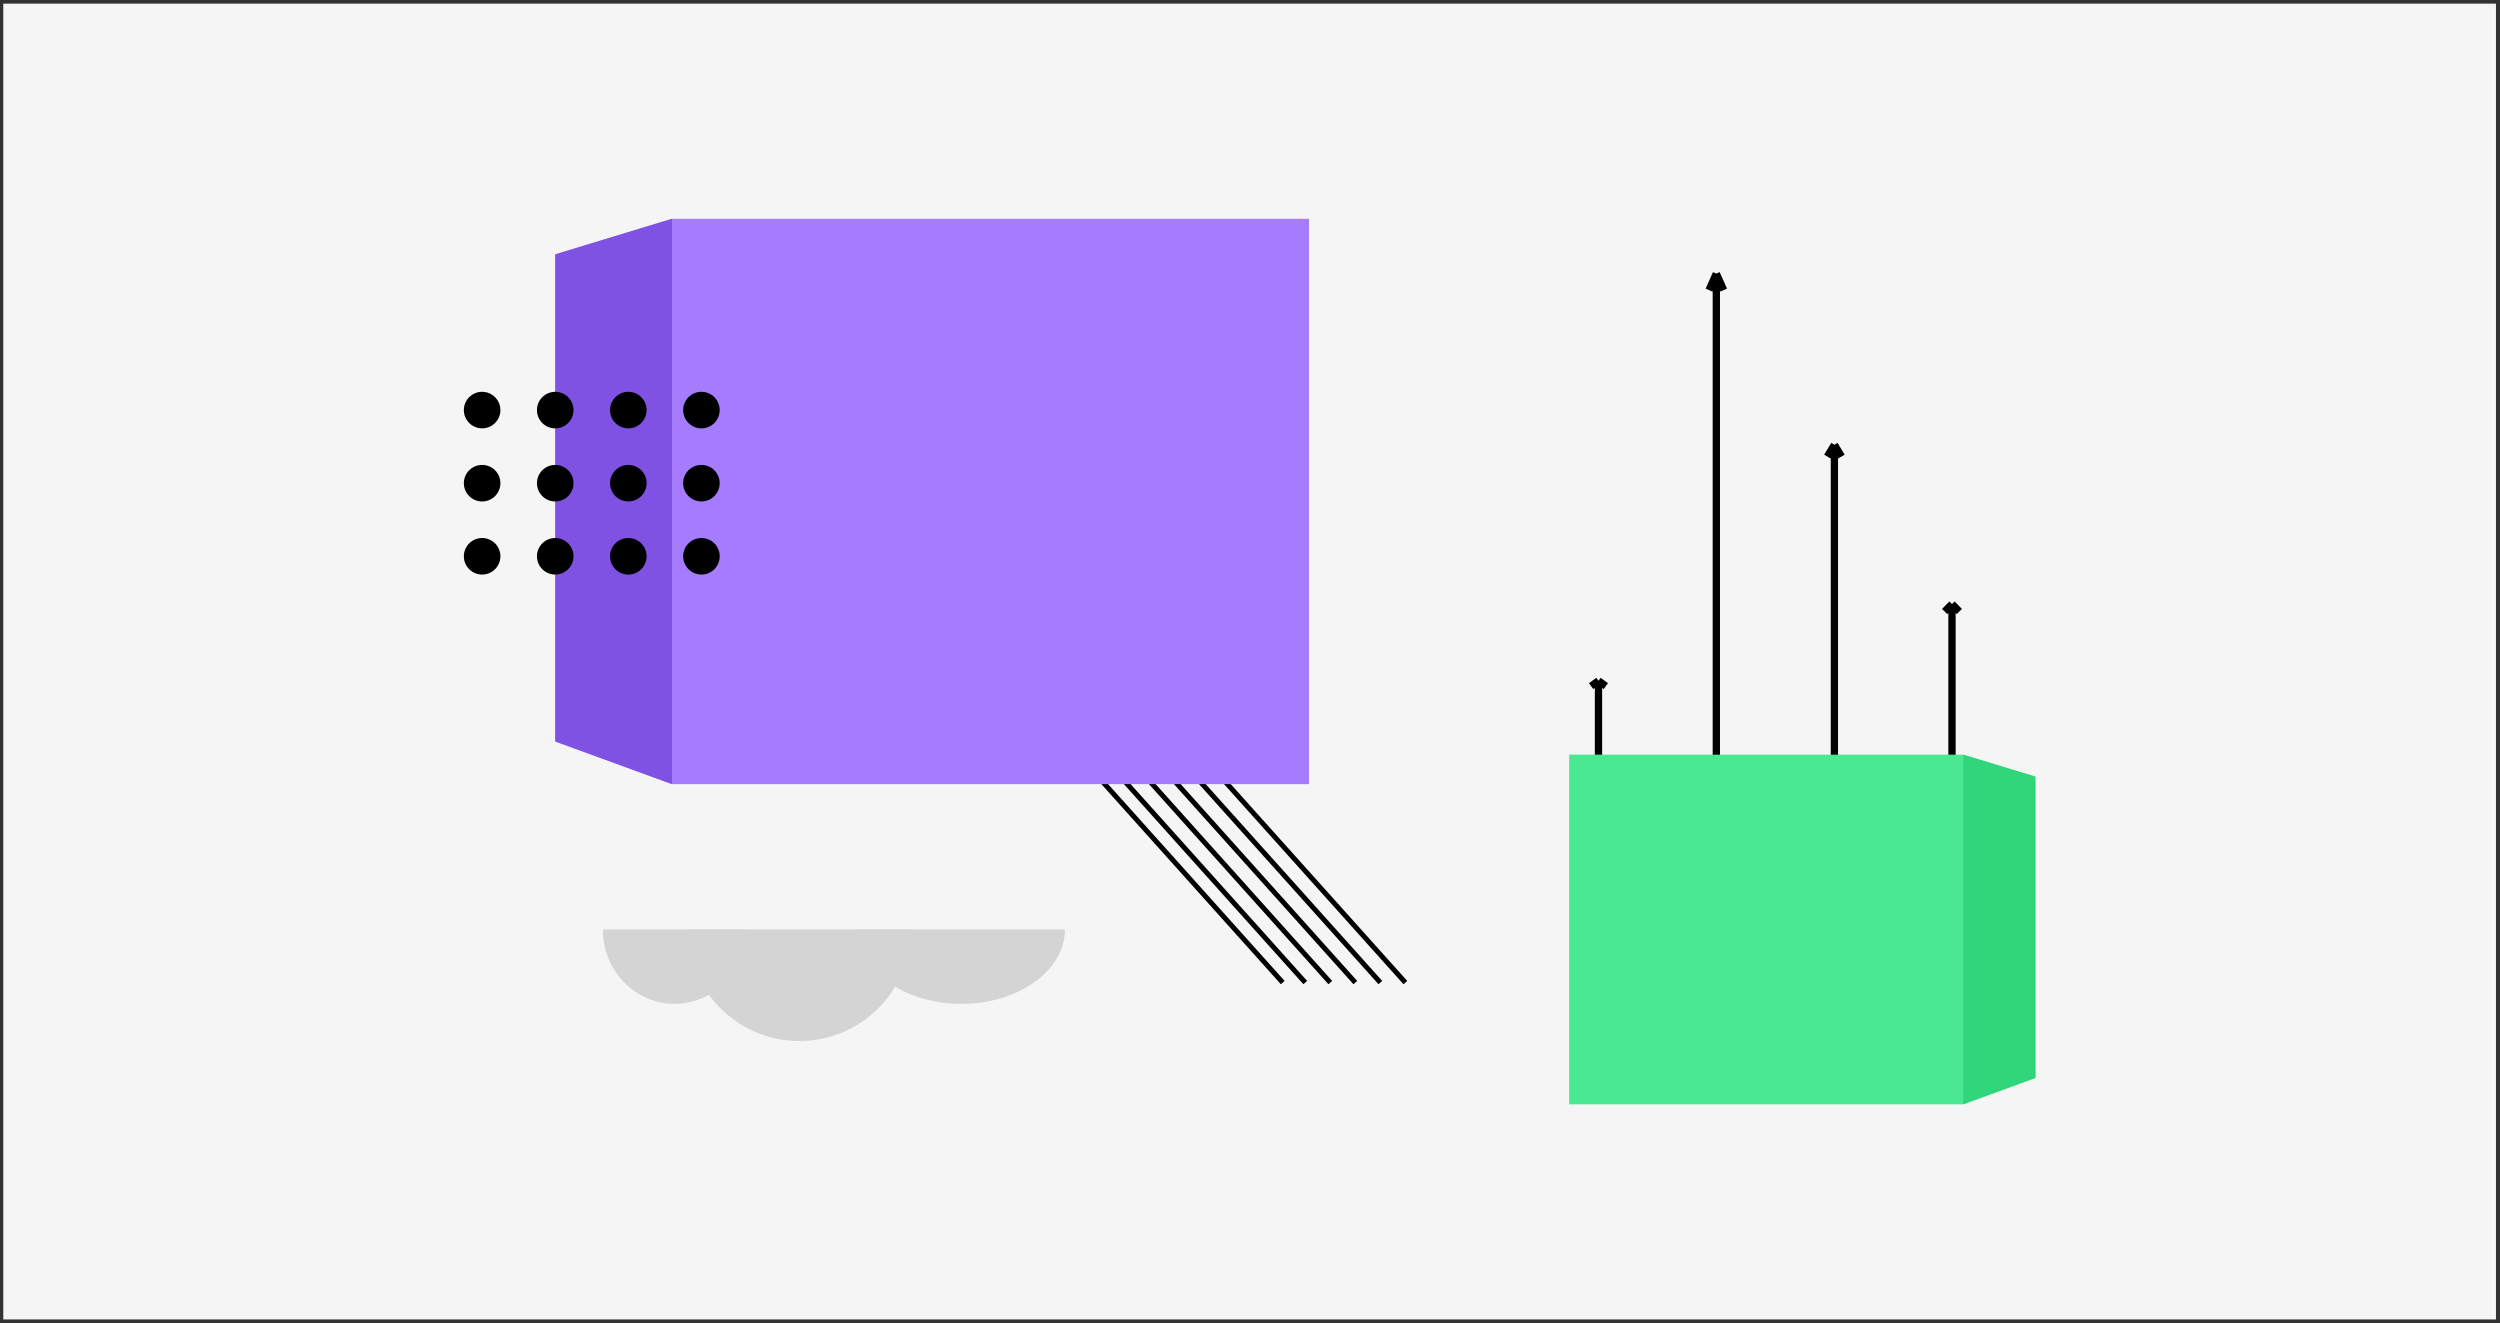 <svg width="342" height="181" viewBox="0 0 342 181" fill="none" xmlns="http://www.w3.org/2000/svg">
<rect x="0" y="0" width="342" height="181" fill="#333333" stroke="none"/>
<rect width="341" height="180" transform="translate(0.449 0.5)" fill="#F5F5F5"/>
<path d="M145.689 101.203L175.478 134.416" stroke="black" stroke-width="0.685"/>
<path d="M148.771 101.203L178.56 134.416" stroke="black" stroke-width="0.685"/>
<path d="M152.195 101.203L181.984 134.416" stroke="black" stroke-width="0.685"/>
<path d="M155.619 101.203L185.408 134.416" stroke="black" stroke-width="0.685"/>
<path d="M159.043 101.203L188.831 134.416" stroke="black" stroke-width="0.685"/>
<path d="M162.467 101.203L192.255 134.416" stroke="black" stroke-width="0.685"/>
<path d="M91.931 29.93H179.074V107.269H91.931L75.955 101.432V34.794L91.931 29.93Z" fill="#A57CFE"/>
<path d="M91.931 29.93V107.269L75.955 101.432V34.794L91.931 29.93Z" fill="#8052E4"/>
<path d="M250.947 119.77V60.839M250.947 60.839L251.919 62.453M250.947 60.839L249.975 62.453" stroke="black"/>
<path d="M234.793 119.77L234.793 37.428M234.793 37.428L235.8 39.684M234.793 37.428L233.785 39.684" stroke="black"/>
<path d="M267.033 119.77V82.635M267.033 82.635L268.04 83.652M267.033 82.635L266.025 83.652" stroke="black"/>
<path d="M218.672 119.77V93.13M218.672 93.13L219.679 93.859M218.672 93.13L217.664 93.859" stroke="black"/>
<path d="M268.562 103.236H214.664V151.07H268.562L278.443 147.46V106.245L268.562 103.236Z" fill="#4AE991"/>
<path d="M268.562 103.236V151.07L278.443 147.46V106.245L268.562 103.236Z" fill="#31D67B"/>
<circle r="2.5" transform="matrix(1 0 0 -1 65.955 76.1)" fill="black"/>
<circle r="2.5" transform="matrix(1 0 0 -1 75.955 76.1)" fill="black"/>
<circle r="2.5" transform="matrix(1 0 0 -1 85.955 76.1)" fill="black"/>
<circle r="2.5" transform="matrix(1 0 0 -1 95.955 76.1)" fill="black"/>
<circle r="2.5" transform="matrix(1 0 0 -1 65.955 66.1)" fill="black"/>
<circle r="2.5" transform="matrix(1 0 0 -1 75.955 66.1)" fill="black"/>
<circle r="2.5" transform="matrix(1 0 0 -1 85.955 66.1)" fill="black"/>
<circle r="2.5" transform="matrix(1 0 0 -1 95.955 66.1)" fill="black"/>
<circle r="2.5" transform="matrix(1 0 0 -1 95.955 56.1)" fill="black"/>
<circle r="2.5" transform="matrix(1 0 0 -1 85.955 56.1)" fill="black"/>
<circle r="2.5" transform="matrix(1 0 0 -1 75.955 56.1)" fill="black"/>
<circle r="2.5" transform="matrix(1 0 0 -1 65.955 56.1)" fill="black"/>
<path d="M124.615 127.154C124.615 131.201 123.007 135.082 120.145 137.944C117.283 140.806 113.402 142.414 109.354 142.414C105.307 142.414 101.425 140.806 98.564 137.944C95.701 135.082 94.094 131.201 94.094 127.154L109.354 127.154H124.615Z" fill="#D4D4D4"/>
<path d="M102.087 127.154C102.087 129.853 101.054 132.44 99.214 134.348C97.374 136.256 94.879 137.328 92.277 137.328C89.675 137.328 87.18 136.256 85.34 134.348C83.5 132.44 82.467 129.853 82.467 127.154L92.277 127.154H102.087Z" fill="#D4D4D4"/>
<path d="M145.689 127.154C145.689 129.853 144.196 132.44 141.538 134.348C138.881 136.256 135.276 137.328 131.518 137.328C127.76 137.328 124.156 136.256 121.498 134.348C118.841 132.44 117.348 129.853 117.348 127.154L131.518 127.154H145.689Z" fill="#D4D4D4"/>
</svg>
